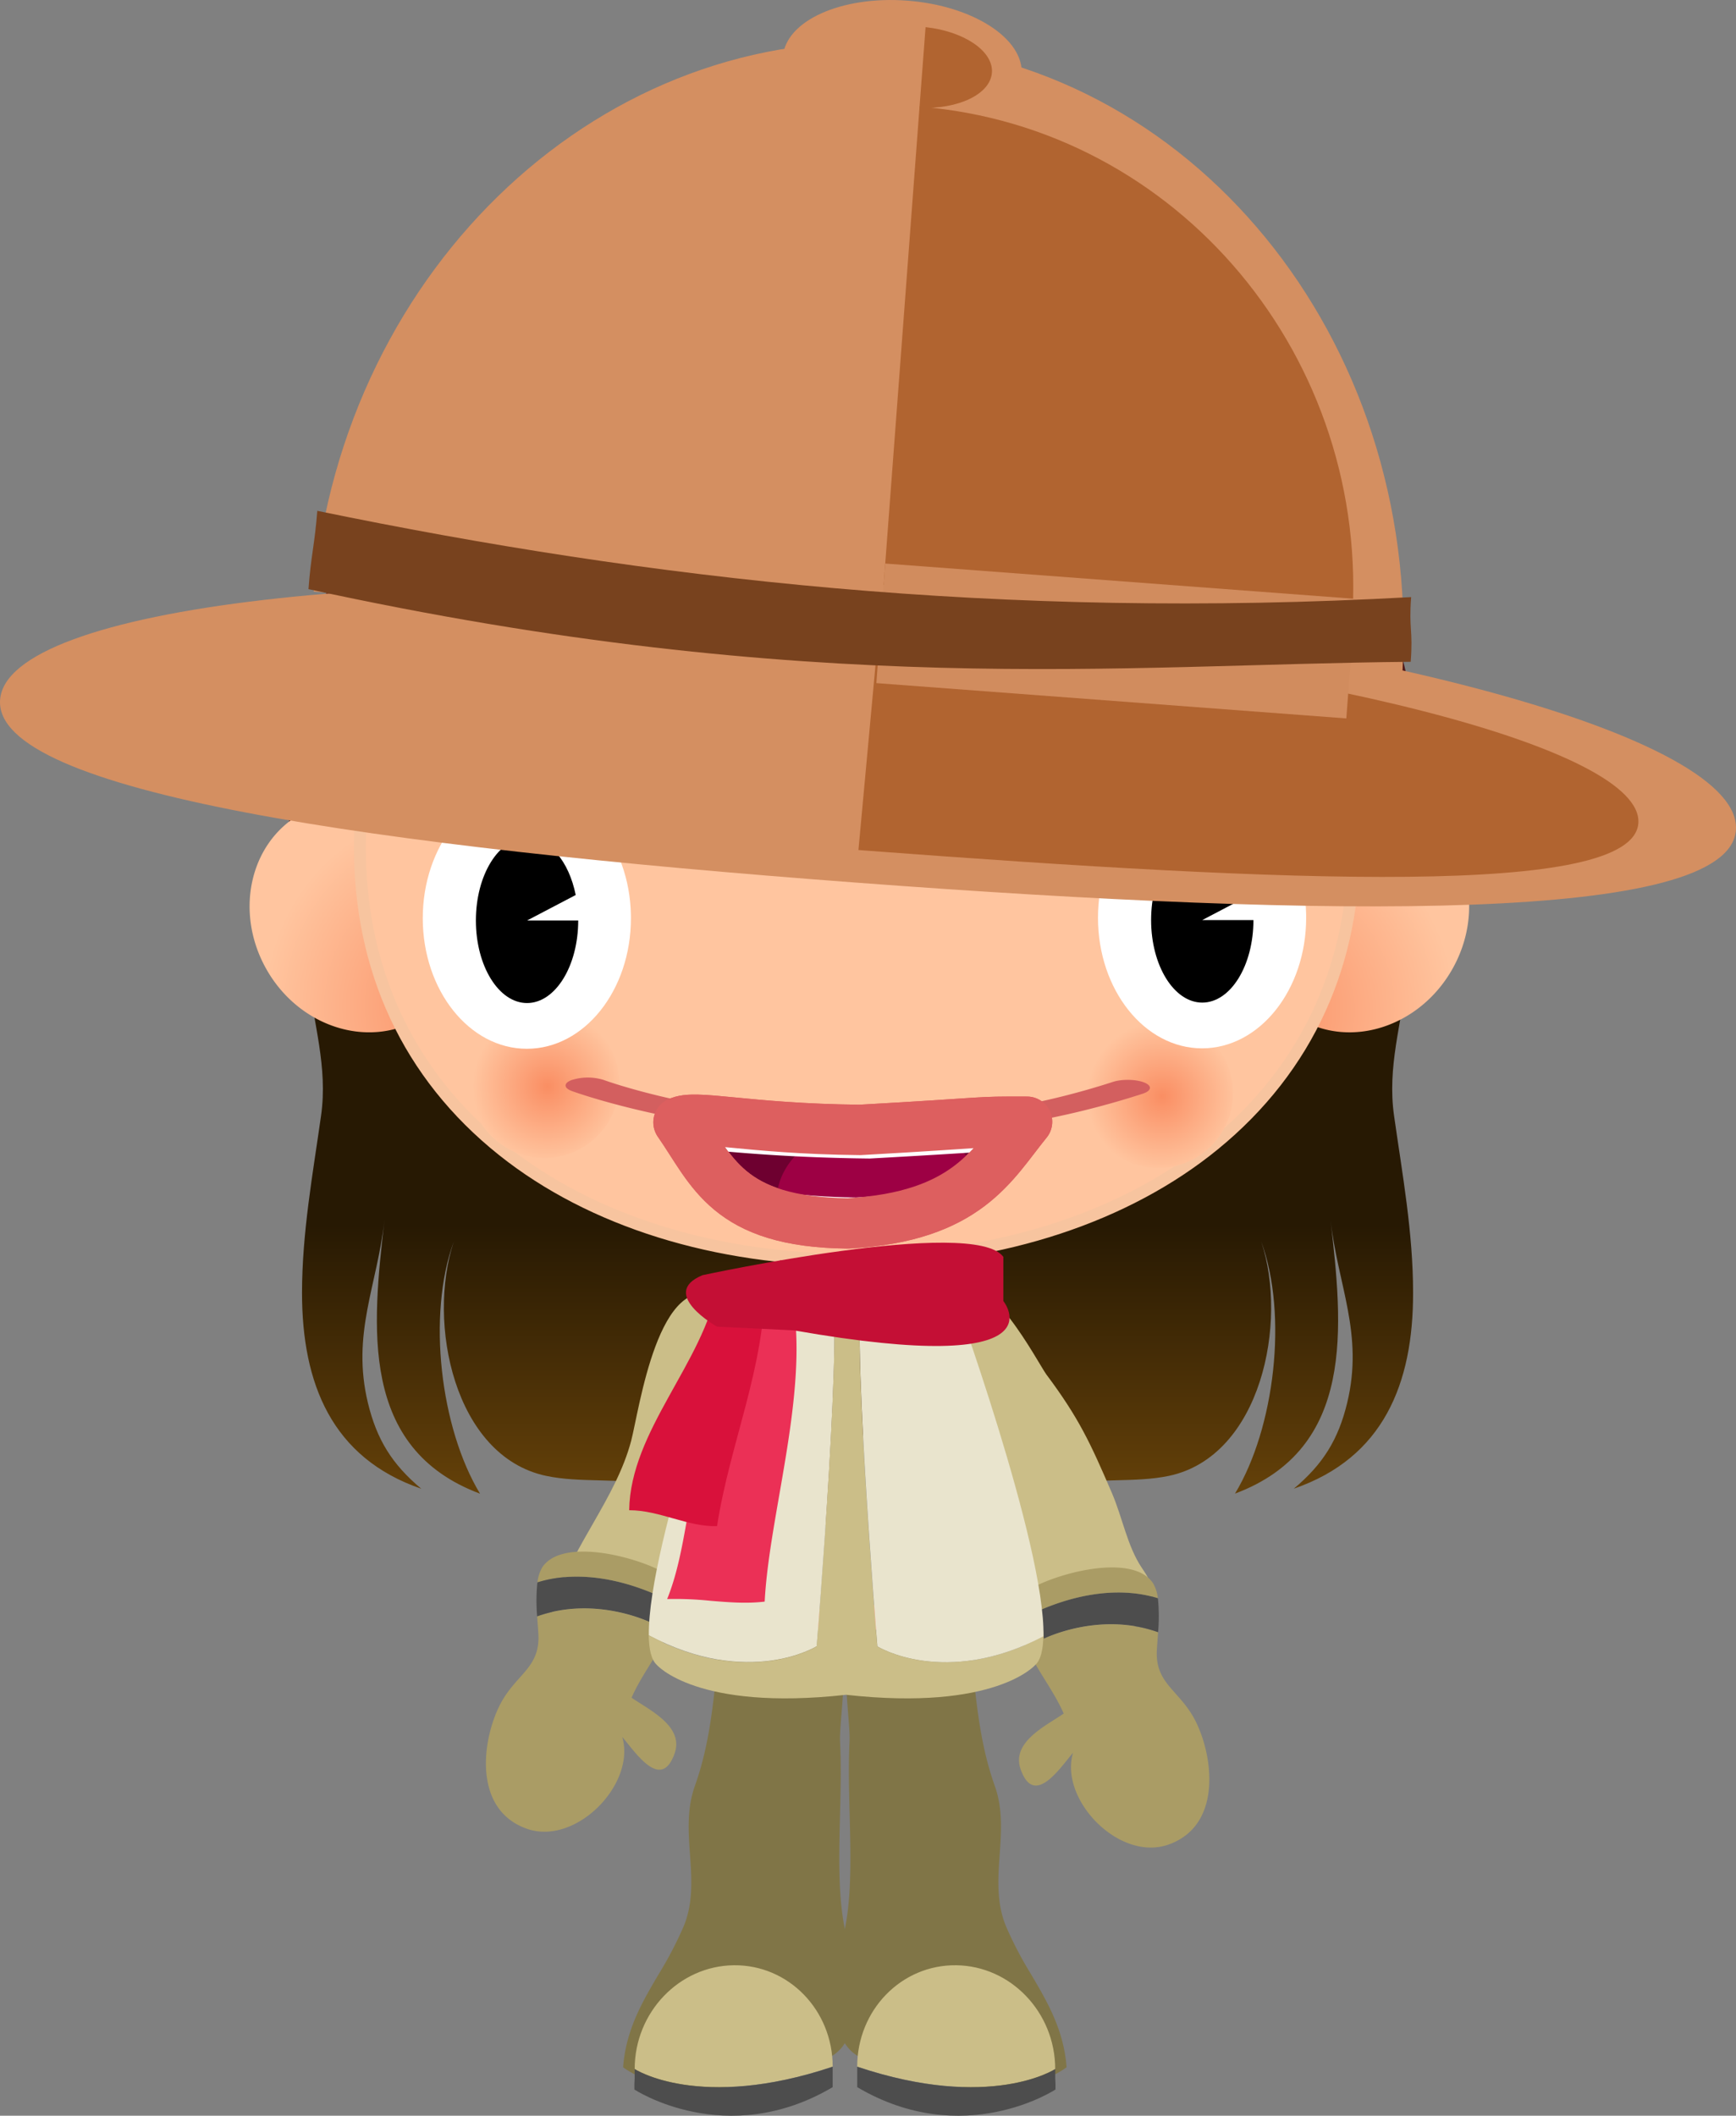 <svg id="svg2" xmlns="http://www.w3.org/2000/svg" xmlns:xlink="http://www.w3.org/1999/xlink" viewBox="0 0 740.86 902.54"><rect x="0" y="0" width="740.86" height="902.54" fill="#808080" stroke="none"/><defs><style>.cls-1,.cls-28{fill:none;}.cls-2{fill:url(#linear-gradient);}.cls-3{fill:#cbbe88;}.cls-4{clip-path:url(#clip-path);}.cls-5{fill:url(#radial-gradient);}.cls-6{fill:#f50030;}.cls-7{fill:#fff;}.cls-8{fill:url(#linear-gradient-2);}.cls-9{fill:#4d4d4d;}.cls-10{fill:url(#radial-gradient-2);}.cls-11{fill:url(#linear-gradient-3);}.cls-12{fill:#511917;}.cls-13{fill:url(#radial-gradient-3);}.cls-14{fill:url(#radial-gradient-4);}.cls-15{fill:#ffc59f;}.cls-16{fill:#f7c49f;}.cls-17{fill:url(#radial-gradient-5);}.cls-18{fill:url(#radial-gradient-6);}.cls-19{fill:#aa9c65;}.cls-20{fill:#e9e4cd;}.cls-21{fill:#eb3056;}.cls-22{fill:#d9113b;}.cls-23{clip-path:url(#clip-path-8);}.cls-24{fill:#c40f35;}.cls-25{fill:#d35f5f;}.cls-26{fill:#6e0030;}.cls-26,.cls-28{stroke:#dd5f5f;stroke-linecap:round;stroke-linejoin:round;stroke-width:21.5px;}.cls-27{fill:#9d0044;}.cls-29{fill:#d48f61;}.cls-30{fill:#b16430;}.cls-31{fill:#d18c5e;}.cls-32{fill:#78421e;}</style><linearGradient id="linear-gradient" x1="113.15" y1="768.83" x2="113.15" y2="735.47" gradientTransform="translate(-80.48 -2382.35) scale(3.95)" gradientUnits="userSpaceOnUse"><stop offset="0" stop-color="#6e470a"/><stop offset="1" stop-color="#271903"/></linearGradient><clipPath id="clip-path"><rect class="cls-1" x="-784.77" y="-1280.93" width="2348.68" height="3321.68"/></clipPath><radialGradient id="radial-gradient" cx="71.46" cy="749.41" r="1" gradientTransform="matrix(134.38, 0, 0, -134.38, -9243.83, 101342.73)" gradientUnits="userSpaceOnUse"><stop offset="0" stop-color="#f85a54"/><stop offset="1" stop-color="#ffc59f"/></radialGradient><linearGradient id="linear-gradient-2" x1="337.74" y1="746.96" x2="362.77" y2="746.96" gradientTransform="matrix(127.29, 0, 0, -127.29, -8722.7, 95870.33)" gradientUnits="userSpaceOnUse"><stop offset="0" stop-color="#807547"/><stop offset="1" stop-color="#cbbe88"/></linearGradient><radialGradient id="radial-gradient-2" cx="72.54" cy="749.41" r="1" gradientTransform="translate(10109.01 101342.73) rotate(180) scale(134.38)" xlink:href="#radial-gradient"/><linearGradient id="linear-gradient-3" x1="360.69" y1="746.95" x2="385.72" y2="746.95" xlink:href="#linear-gradient-2"/><radialGradient id="radial-gradient-3" cx="71.16" cy="750.06" r="1" gradientTransform="matrix(85.68, 0, 0, -85.68, -5898.63, 64694.02)" gradientUnits="userSpaceOnUse"><stop offset="0" stop-color="#fa8e63"/><stop offset="1" stop-color="#ffc59f"/></radialGradient><radialGradient id="radial-gradient-4" cx="72.84" cy="750.06" gradientTransform="translate(6775.5 64688.12) rotate(180) scale(85.67)" xlink:href="#radial-gradient-3"/><radialGradient id="radial-gradient-5" cx="311.53" cy="309.37" r="8.11" gradientTransform="translate(-996.85 -758.49) scale(3.95 3.95)" xlink:href="#radial-gradient-3"/><radialGradient id="radial-gradient-6" cx="377.92" cy="310.43" r="8.11" gradientTransform="translate(-996.85 -758.49) scale(3.95 3.95)" xlink:href="#radial-gradient-3"/><clipPath id="clip-path-8"><rect class="cls-1" x="-784.77" y="-1273.61" width="2348.68" height="3321.68"/></clipPath></defs><title>girl-14</title><g id="layer1"><g id="imagebot_192" data-name="imagebot 192"><path id="imagebot_193" data-name="imagebot 193" class="cls-2" d="M145.14,406.16,131.61,417c2.15,19.72,8.35,38.11,5.41,58.91-3.56,25.13-8.1,49.91-8.13,75.56,0,38.79,12.72,70.49,50.91,83.62-12.5-10.44-19-21-22.78-36.59-7.14-29.52,4-50.15,7.09-78.25-5.28,45.68-10.8,97.66,40.75,116.94C187.93,609.22,182.2,561,193.64,529.72c-11.47,34.34.06,91.51,39.41,99.87,14.58,3.1,30.95.71,46.12,4,23.71,5.18,51.6,16.55,75.6,17.43,2.51-16,7.33-31.68,11.21-47.47,3.89,15.79,8.68,31.45,11.19,47.47,24-.88,51.89-12.25,75.6-17.43,15.17-3.33,31.5-.94,46.09-4,39.34-8.36,50.88-65.53,39.41-99.87,11.44,31.26,5.7,79.5-11.22,107.44,51.55-19.28,46-71.26,40.75-116.94,3.12,28.1,14.26,48.73,7.12,78.25-3.76,15.58-10.28,26.15-22.78,36.59,38.2-13.13,51-44.83,50.91-83.62,0-25.65-4.57-50.43-8.13-75.56-2.94-20.8,3.25-39.19,5.41-58.91Z"/></g><g id="imagebot_188" data-name="imagebot 188"><path id="imagebot_189" data-name="imagebot 189" class="cls-3" d="M411,555.17c8.63-18.39,32.39,26.92,35.51,31.11,13.89,18.59,18.78,29.16,28,50.6,4.51,10.49,6.61,22.76,12.72,31.86,6,8.88,6.45,11.52-.54,21.58-7.45,10.72-19.39,28.51-32.6,25.7-10.14-2.17-15.58-13.66-20.28-21.79-8.55-14.76-16-30.06-24.58-44.89-15.31-26.48-27.27-63.74-9.27-92"/></g><g id="imagebot_179" data-name="imagebot 179"><g class="cls-4"><g id="imagebot_180" data-name="imagebot 180"><g id="imagebot_182" data-name="imagebot 182"><path id="imagebot_183" data-name="imagebot 183" class="cls-3" d="M307,553.53c-26-12.94-34.19,48-37.64,61.1-6.48,24.5-25.06,44.8-32.52,68.92-3.84,12.43-4.89,21,7.84,27.86,4.94,2.66,12.94,3.51,18.45,3.48,12.48-.09,10.08.57,16-8.27,6.56-9.77,10.29-24.14,15.66-34.77,8.36-16.59,19.35-33.2,24.83-51.11,4.24-13.84,20.81-55.14,5.87-67.29C320,549,311.34,550.11,305.38,552"/></g></g></g></g><g id="imagebot_173" data-name="imagebot 173"><g id="imagebot_174" data-name="imagebot 174"><g id="imagebot_175" data-name="imagebot 175"><g id="imagebot_176" data-name="imagebot 176"><path id="imagebot_177" data-name="imagebot 177" class="cls-5" d="M307.19,702.31V831.19h48.56V702.31a24.28,24.28,0,1,0-48.56,0"/></g></g></g></g><g id="imagebot_167" data-name="imagebot 167"><g class="cls-4"><g id="imagebot_168" data-name="imagebot 168"><g id="imagebot_171" data-name="imagebot 171"><path id="imagebot_172" data-name="imagebot 172" class="cls-6" d="M331.45,887.24A24.28,24.28,0,0,0,355.73,863V831.19H307.17V863a24.28,24.28,0,0,0,24.28,24.28"/></g><path id="imagebot_170" data-name="imagebot 170" class="cls-7" d="M356.35,834H306.26v-7.16h50.09Z"/></g></g></g><g id="imagebot_155" data-name="imagebot 155"><g id="imagebot_156" data-name="imagebot 156"><g id="imagebot_157" data-name="imagebot 157"><g id="imagebot_158" data-name="imagebot 158"><path id="imagebot_159" data-name="imagebot 159" class="cls-8" d="M327.74,700.1c-7.35,2.7-14.73,5.4-21,4.89l-.87,7.77c-1.8,16.87-3.51,32.79-9.33,49.12-3.46,9.7-2.76,19.62-2.08,29.22.72,10.06,1.46,20.48-2.63,30.49A160.4,160.4,0,0,1,281,842.32c-5.38,9.16-10.46,17.8-13.26,28.56a63.31,63.31,0,0,0-1.82,11c9.07,6.6,22.79,9,33.14,10,6.78.68,14.91-2.68,22.92-6,7.49-3.14,14.87-6.27,20.94-6.12,30,.79,21.48-38,17.58-57.13-4.64-22.82-.66-53.51-2-79.51-.48-9.83,5.21-38.68-2.94-45.19a13.36,13.36,0,0,0-8.66-2.76c-5.78,0-12.5,2.47-19.25,4.94"/></g></g></g></g><g id="imagebot_146" data-name="imagebot 146"><g class="cls-4"><g id="imagebot_147" data-name="imagebot 147"><g id="imagebot_151" data-name="imagebot 151"><path id="imagebot_152" data-name="imagebot 152" class="cls-3" d="M355.36,881.64c0-24.17-18.88-43.55-42.21-43.28s-42.28,20.09-42.29,44.24c0,0,27.54,18.11,84.5-1"/></g><g id="imagebot_149" data-name="imagebot 149"><path id="imagebot_150" data-name="imagebot 150" class="cls-9" d="M270.73,889v2.36s39.19,25.83,84.62-1v-8.71c-57,19.07-84.5,1-84.5,1v3.93c0,.81-.12,1.6-.12,2.43"/></g></g></g></g><g id="imagebot_140" data-name="imagebot 140"><g id="imagebot_141" data-name="imagebot 141"><g id="imagebot_142" data-name="imagebot 142"><g id="imagebot_143" data-name="imagebot 143"><path id="imagebot_144" data-name="imagebot 144" class="cls-10" d="M365.46,702.31V831.19H414V702.31a24.28,24.28,0,1,0-48.56,0"/></g></g></g></g><g id="imagebot_134" data-name="imagebot 134"><g class="cls-4"><g id="imagebot_135" data-name="imagebot 135"><g id="imagebot_138" data-name="imagebot 138"><path id="imagebot_139" data-name="imagebot 139" class="cls-6" d="M389.73,887.24A24.29,24.29,0,0,1,365.44,863V831.19H414V863a24.28,24.28,0,0,1-24.28,24.28"/></g><path id="imagebot_137" data-name="imagebot 137" class="cls-7" d="M364.87,834H415v-7.16H364.87Z"/></g></g></g><g id="imagebot_122" data-name="imagebot 122"><g id="imagebot_123" data-name="imagebot 123"><g id="imagebot_124" data-name="imagebot 124"><g id="imagebot_125" data-name="imagebot 125"><path id="imagebot_126" data-name="imagebot 126" class="cls-11" d="M365.54,697.93c-8.16,6.52-2.45,35.37-3,45.2-1.28,26,2.7,56.68-1.95,79.51-3.89,19.13-12.42,57.92,17.59,57.13,6.07-.16,13.44,3,20.93,6.12,8,3.35,16.15,6.7,22.93,6,10.35-1,24.07-3.39,33.14-10a63.26,63.26,0,0,0-1.82-11c-2.8-10.75-7.88-19.4-13.26-28.55a160.4,160.4,0,0,1-10.83-20.73c-4.09-10-3.35-20.43-2.64-30.5.68-9.59,1.39-19.51-2.08-29.22-5.81-16.32-7.52-32.25-9.32-49.12L414.4,705c-6.22.51-13.6-2.18-21-4.88-6.74-2.47-13.46-4.94-19.24-4.94a13.39,13.39,0,0,0-8.66,2.75"/></g></g></g></g><g id="imagebot_111" data-name="imagebot 111"><g class="cls-4"><g id="imagebot_112" data-name="imagebot 112"><g id="imagebot_118" data-name="imagebot 118"><path id="imagebot_119" data-name="imagebot 119" class="cls-3" d="M365.82,881.64c0-24.17,18.87-43.55,42.21-43.28s42.27,20.09,42.29,44.24c0,0-27.54,18.11-84.5-1"/></g><g id="imagebot_116" data-name="imagebot 116"><path id="imagebot_117" data-name="imagebot 117" class="cls-9" d="M450.45,889v2.36s-39.19,25.83-84.62-1v-8.71c57,19.07,84.5,1,84.5,1v3.93c0,.81.12,1.6.12,2.43"/></g><g id="imagebot_114" data-name="imagebot 114"><path id="imagebot_115" data-name="imagebot 115" class="cls-12" d="M603.61,363.55a216.46,216.46,0,0,0,1.91-28.17c0-125.35-108-227-241.32-227S122.88,210,122.88,335.38a216.53,216.53,0,0,0,2,29c107.89.85,364.26-.24,478.71-.81"/></g></g></g></g><g id="imagebot_105" data-name="imagebot 105"><g id="imagebot_106" data-name="imagebot 106"><g id="imagebot_107" data-name="imagebot 107"><g id="imagebot_108" data-name="imagebot 108"><path id="imagebot_109" data-name="imagebot 109" class="cls-13" d="M128.06,347.34C106.3,359.9,100,389.66,113.9,413.82s42.89,33.54,64.65,21,28.11-42.33,14.16-66.48c-9.74-16.89-26.82-26.56-43.65-26.56a41.67,41.67,0,0,0-21,5.58"/></g></g></g></g><g id="imagebot_99" data-name="imagebot 99"><g id="imagebot_100" data-name="imagebot 100"><g id="imagebot_101" data-name="imagebot 101"><g id="imagebot_102" data-name="imagebot 102"><path id="imagebot_103" data-name="imagebot 103" class="cls-14" d="M540.76,368.33c-13.94,24.15-7.61,53.91,14.16,66.48s50.72,3.17,64.66-21,7.61-53.92-14.16-66.48a41.76,41.76,0,0,0-21-5.58c-16.83,0-33.92,9.67-43.67,26.56"/></g></g></g></g><g id="imagebot_92" data-name="imagebot 92"><g class="cls-4"><g id="imagebot_93" data-name="imagebot 93"><g id="imagebot_97" data-name="imagebot 97"><path id="imagebot_98" data-name="imagebot 98" class="cls-15" d="M577.73,357.36c2,111.09-91.32,177.84-208.44,180S155.6,476.12,153.59,365,244.9,162.16,362,160.05s213.7,86.22,215.71,197.31"/></g><g id="imagebot_95" data-name="imagebot 95"><path id="imagebot_96" data-name="imagebot 96" class="cls-16" d="M219.83,491.62C179.12,460.91,157.1,417.13,156.16,365c-.92-51.05,18.6-99.94,55-137.64,39.26-40.7,92.87-63.7,151-64.75s112.51,20,153.22,59.25c37.71,36.37,59,84.52,59.9,135.56.95,52.17-19.32,96.72-58.61,128.83-37,30.26-89.32,47.49-147.32,48.54s-111.14-14.28-149.44-43.18M362,157.53c-59.45,1.08-114.33,24.62-154.53,66.3-37.31,38.69-57.34,88.86-56.39,141.28,1,53.73,23.69,98.88,65.69,130.58,39.2,29.57,93.4,45.28,152.6,44.2s112.57-18.71,150.46-49.68c40.53-33.14,61.44-79.09,60.48-132.86-.95-52.42-22.78-101.83-61.47-139.14C477.15,178,421.45,156.45,362,157.53"/></g></g></g></g><g id="imagebot_86" data-name="imagebot 86"><g id="imagebot_87" data-name="imagebot 87"><g id="imagebot_88" data-name="imagebot 88"><g id="imagebot_89" data-name="imagebot 89"><path id="imagebot_90" data-name="imagebot 90" class="cls-17" d="M200.3,462a32,32,0,1,0,32-32,32,32,0,0,0-32,32"/></g></g></g></g><g id="imagebot_80" data-name="imagebot 80"><g id="imagebot_81" data-name="imagebot 81"><g id="imagebot_82" data-name="imagebot 82"><g id="imagebot_83" data-name="imagebot 83"><path id="imagebot_84" data-name="imagebot 84" class="cls-18" d="M462.24,466.25a32,32,0,1,0,32-32,32,32,0,0,0-32,32"/></g></g></g></g><g id="imagebot_76" data-name="imagebot 76"><path id="imagebot_77" data-name="imagebot 77" d="M194.75,323.2a7.22,7.22,0,0,0,9.91,10.49c.12-.1,11.75-10.82,24.49-9.7,6.77.6,13,4.62,18.48,11.94a7.22,7.22,0,1,0,11.55-8.67c-8.09-10.78-17.8-16.73-28.89-17.66-19.23-1.63-34.88,13-35.54,13.6"/></g><path id="imagebot_4" data-name="imagebot 4" class="cls-7" d="M557.42,391.51c0,30.76-19.87,55.69-44.41,55.7s-44.42-24.91-44.43-55.67,19.88-55.69,44.41-55.69c24.09,0,43.8,24,44.42,54.24"/><g id="imagebot_74" data-name="imagebot 74"><path id="imagebot_75" data-name="imagebot 75" d="M484.79,323.2a7.22,7.22,0,0,0,9.91,10.49c.12-.11,11.75-10.82,24.49-9.7,6.77.6,13,4.61,18.48,11.94a7.22,7.22,0,1,0,11.55-8.67c-8.09-10.78-17.81-16.73-28.89-17.66-19.23-1.63-34.88,13-35.54,13.6"/></g><path id="imagebot_3" data-name="imagebot 3" d="M534.92,392.49c0,19.45-9.78,35.21-21.84,35.21s-21.83-15.77-21.83-35.22,9.78-35.21,21.84-35.21c9.45,0,17.84,9.83,20.76,24.34l-20.77,10.88Z"/><g id="imagebot_62" data-name="imagebot 62"><g id="imagebot_63" data-name="imagebot 63"><g id="imagebot_64" data-name="imagebot 64"><g id="imagebot_65" data-name="imagebot 65"><path id="imagebot_66" data-name="imagebot 66" class="cls-19" d="M231.31,668.82a16.05,16.05,0,0,0-1.94,6.24c10.33-3.32,27.5-4.62,49.89,4.89L278,692.31s-23.55-11.75-48.76-2.78c.19,2.94.43,5.63.53,7.67.69,13.38-8.15,16.48-14.84,27.26-8.7,14-14.63,47,9.89,55.66,21,7.41,46.66-19.14,40.72-39.17,5.49,6.34,16.61,23.54,22.37,7,4.07-11.64-11-18.57-18.38-23.73,7.58-17.36,23.75-30.7,17.12-51.7l-2.47-1.24c-7.34-4.38-22.67-9.39-35.28-9.39-7.71,0-14.4,1.87-17.62,6.92"/><path id="path6865" class="cls-19" d="M492.19,675.58a16,16,0,0,1,1.95,6.25c-10.34-3.32-27.5-4.62-49.9,4.88l1.24,12.37s23.55-11.75,48.75-2.78c-.19,2.94-.42,5.63-.53,7.66-.68,13.38,8.16,16.49,14.85,27.27,8.7,14,14.62,47-9.89,55.65-21,7.42-46.66-19.14-40.73-39.16-5.49,6.34-16.6,23.53-22.37,7-4.06-11.65,11-18.57,18.39-23.74-7.58-17.35-23.76-30.69-17.13-51.7l2.48-1.24c7.34-4.37,22.67-9.39,35.27-9.39,7.71,0,14.4,1.88,17.62,6.92"/></g></g></g></g><path id="imagebot_61" data-name="imagebot 61" class="cls-9" d="M278,692.29l1.23-12.36c-22.39-9.5-39.56-8.2-49.89-4.89a75.85,75.85,0,0,0-.1,14.47c25.21-9,48.76,2.78,48.76,2.78"/><path id="path6867" class="cls-9" d="M445.48,699.06l-1.24-12.37c22.4-9.5,39.56-8.19,49.9-4.88a75.86,75.86,0,0,1,.09,14.47c-25.2-9-48.75,2.78-48.75,2.78"/><g id="imagebot_37" data-name="imagebot 37"><g id="imagebot_38" data-name="imagebot 38"><g id="imagebot_39" data-name="imagebot 39"><g id="imagebot_40" data-name="imagebot 40"><path id="imagebot_41" data-name="imagebot 41" class="cls-3" d="M361.08,547.49l-6.94-.21v.38c6.55,5.77-5.64,154.68-5.64,154.68s-29,18-71.64-4.67c.09,6,1.13,10.45,3.42,12.53,0,0,16.87,19.88,80.79,12.78,63.92,7.1,80.79-12.78,80.79-12.78,2.24-2,3.28-6.29,3.41-12.14-42.27,22.08-70.89,4.28-70.89,4.28s-12.11-148-5.71-154.62l-.67,0v-.42l-6.94.21Z"/></g></g></g></g><g id="imagebot_30" data-name="imagebot 30"><g class="cls-4"><g id="imagebot_31" data-name="imagebot 31"><g id="imagebot_35" data-name="imagebot 35"><path id="imagebot_36" data-name="imagebot 36" class="cls-20" d="M348.53,702.31s12.2-148.91,5.65-154.68v0l-37.83,1.15s-40,109.47-39.45,148.82c42.68,22.69,71.63,4.67,71.63,4.67"/></g><g id="imagebot_33" data-name="imagebot 33"><path id="imagebot_34" data-name="imagebot 34" class="cls-20" d="M405.86,548.83l-37.15-1.12c-6.41,6.67,5.71,154.62,5.71,154.62s28.62,17.8,70.89-4.28c.84-39-39.45-149.22-39.45-149.22"/></g></g></g></g><g id="imagebot_24" data-name="imagebot 24"><g id="imagebot_25" data-name="imagebot 25"><g id="imagebot_26" data-name="imagebot 26"><g id="imagebot_27" data-name="imagebot 27"><path id="imagebot_28" data-name="imagebot 28" class="cls-21" d="M313,548.32c2.21,22.2-4.4,46-11.88,66.38-8,21.79-8,46.61-16.4,67.44a144.1,144.1,0,0,1,18.43.74c7.73.64,15.47,1.28,23.19.35,2.18-42.88,24.35-105.2,7-145.74L313,548.32Z"/></g></g></g></g><g id="imagebot_18" data-name="imagebot 18"><g id="imagebot_19" data-name="imagebot 19"><g id="imagebot_20" data-name="imagebot 20"><g id="imagebot_21" data-name="imagebot 21"><path id="imagebot_22" data-name="imagebot 22" class="cls-22" d="M306.24,548.32c-5.9,33-37.23,61.93-37.73,95.92,12.95,0,25.17,7.2,37.49,6.79,5.58-35.75,20.29-67.09,20.55-104.07Z"/></g></g></g></g><g id="imagebot_13" data-name="imagebot 13"><g class="cls-23"><g id="imagebot_14" data-name="imagebot 14"><g id="imagebot_16" data-name="imagebot 16"><path id="imagebot_17" data-name="imagebot 17" class="cls-24" d="M299.73,544s115.93-25.07,128.46-7.83V555s26.63,32.9-89.3,12.53L306,565.94s-25.06-14.11-6.26-21.93"/></g></g></g></g><path id="imagebot_6" data-name="imagebot 6" class="cls-7" d="M269.26,391.7c0,30.75-19.87,55.69-44.41,55.7s-44.42-24.92-44.43-55.67S200.3,336,224.83,336c24.09,0,43.8,24.06,44.42,54.25"/><path id="imagebot_5" data-name="imagebot 5" d="M246.76,392.68c0,19.45-9.78,35.21-21.84,35.21s-21.83-15.77-21.83-35.22,9.78-35.21,21.84-35.21c9.45,0,17.84,9.83,20.76,24.34l-20.77,10.88Z"/><g id="imagebot_243" data-name="imagebot 243"><path id="imagebot_79" data-name="imagebot 79" class="cls-25" d="M244.17,460.65c-3.72,1.32-3.74,3.47-.06,4.8,4.76,1.73,118,41.83,243.51,1.13,3.89-1.26,4.19-3.41.69-4.8s-9.48-1.51-13.37-.25c-112.23,36.4-213.15.68-217.39-.86a22.93,22.93,0,0,0-13.38,0"/><path id="imagebot_241" data-name="imagebot 241" class="cls-26" d="M289.56,478.79c14.37,20.56,20.67,42.6,72.46,43.1,50.94-2.89,61.62-25.37,76.29-43.36-23.42-.12-13.82.29-71.3,3.48C317.87,481.5,296.6,475.16,289.56,478.79Z"/><path id="path6435" class="cls-27" d="M391,480.59c-6.49.4-13.94.85-24,1.41-3.47,0-6.78-.1-10-.19-15.1,5.37-25.57,17-25.57,30.41a26.08,26.08,0,0,0,.75,6c7.87,2.22,17.54,3.57,29.79,3.69,29.25-1.66,45.23-9.79,56.31-19.82C414.16,492.11,404,484.13,391,480.59Z"/><path id="path6440" class="cls-7" d="M418.64,501.78c-14.33,4.63-31.68,7.84-53.16,9.06-25.64-.25-44.85-3.53-59.81-8.93,9.9,11.22,24.53,19.69,56.35,20C391.56,520.23,407.55,511.94,418.64,501.78Z"/><path id="path6788" class="cls-7" d="M295.11,477.69a13.34,13.34,0,0,0-5.56,1.09c2.62,3.75,5,7.54,7.4,11.25,17.33,1.67,41.23,3.85,74.22,4.19,31-1.72,46.31-2.75,57.6-3.5,3.28-4.11,6.32-8.26,9.53-12.19-23.42-.12-13.81.28-71.28,3.47C327.09,481.59,305.55,477.33,295.11,477.69Z"/><path id="path6438" class="cls-28" d="M289.56,478.79c14.37,20.56,20.67,42.6,72.46,43.1,50.94-2.89,61.62-25.37,76.29-43.36-23.42-.12-13.82.29-71.3,3.48C317.87,481.5,296.6,475.16,289.56,478.79Z"/></g><g id="g7878"><path id="path29" class="cls-29" d="M740.82,354.13c-3,39.58-171.22,37.72-375.78,22.36s-368-38.41-365-78,171.21-59.23,375.77-43.87,368,59.92,365,99.5Z"/><path id="path31" class="cls-29" d="M598.16,291.92C608.77,150.64,513.35,28.29,385,18.66,258.37,9.14,146.66,113.07,133.86,252.34"/><path id="path33" class="cls-30" d="M375,268.91l-8.65,93.7,3.83.29c179.31,13.47,326.62,20.11,329-11.71s-141-68.53-320.36-82l-3.83-.29Z"/><path id="path35" class="cls-29" d="M436,31.91C434.87,47.28,411.11,58,383,55.92s-50-16.29-48.89-31.66S359-1.85,387.14.27,437.18,16.55,436,31.91Z"/><path id="path37" class="cls-30" d="M395,11.58,392.39,46c16.58.67,30.24-5.82,30.92-15S411.47,13.38,395,11.58Z"/><path id="path39" class="cls-30" d="M392.43,45.47,377.1,249.55l199.82,16.94c8.52-113.44-74-212.18-184.49-221Z"/><path id="path41" class="cls-31" d="M377.79,240.4l200.6,15.07-3.83,51L374,291.41Z"/><path id="path43" class="cls-32" d="M135.41,217.92c141.93,29.23,291.1,46.49,466.82,36.8-1.05,14,.86,13.57-.19,27.6-123.91,1.08-254.6,16-470.39-31,1-14,2.7-19.37,3.76-33.41Z"/></g></g></svg>